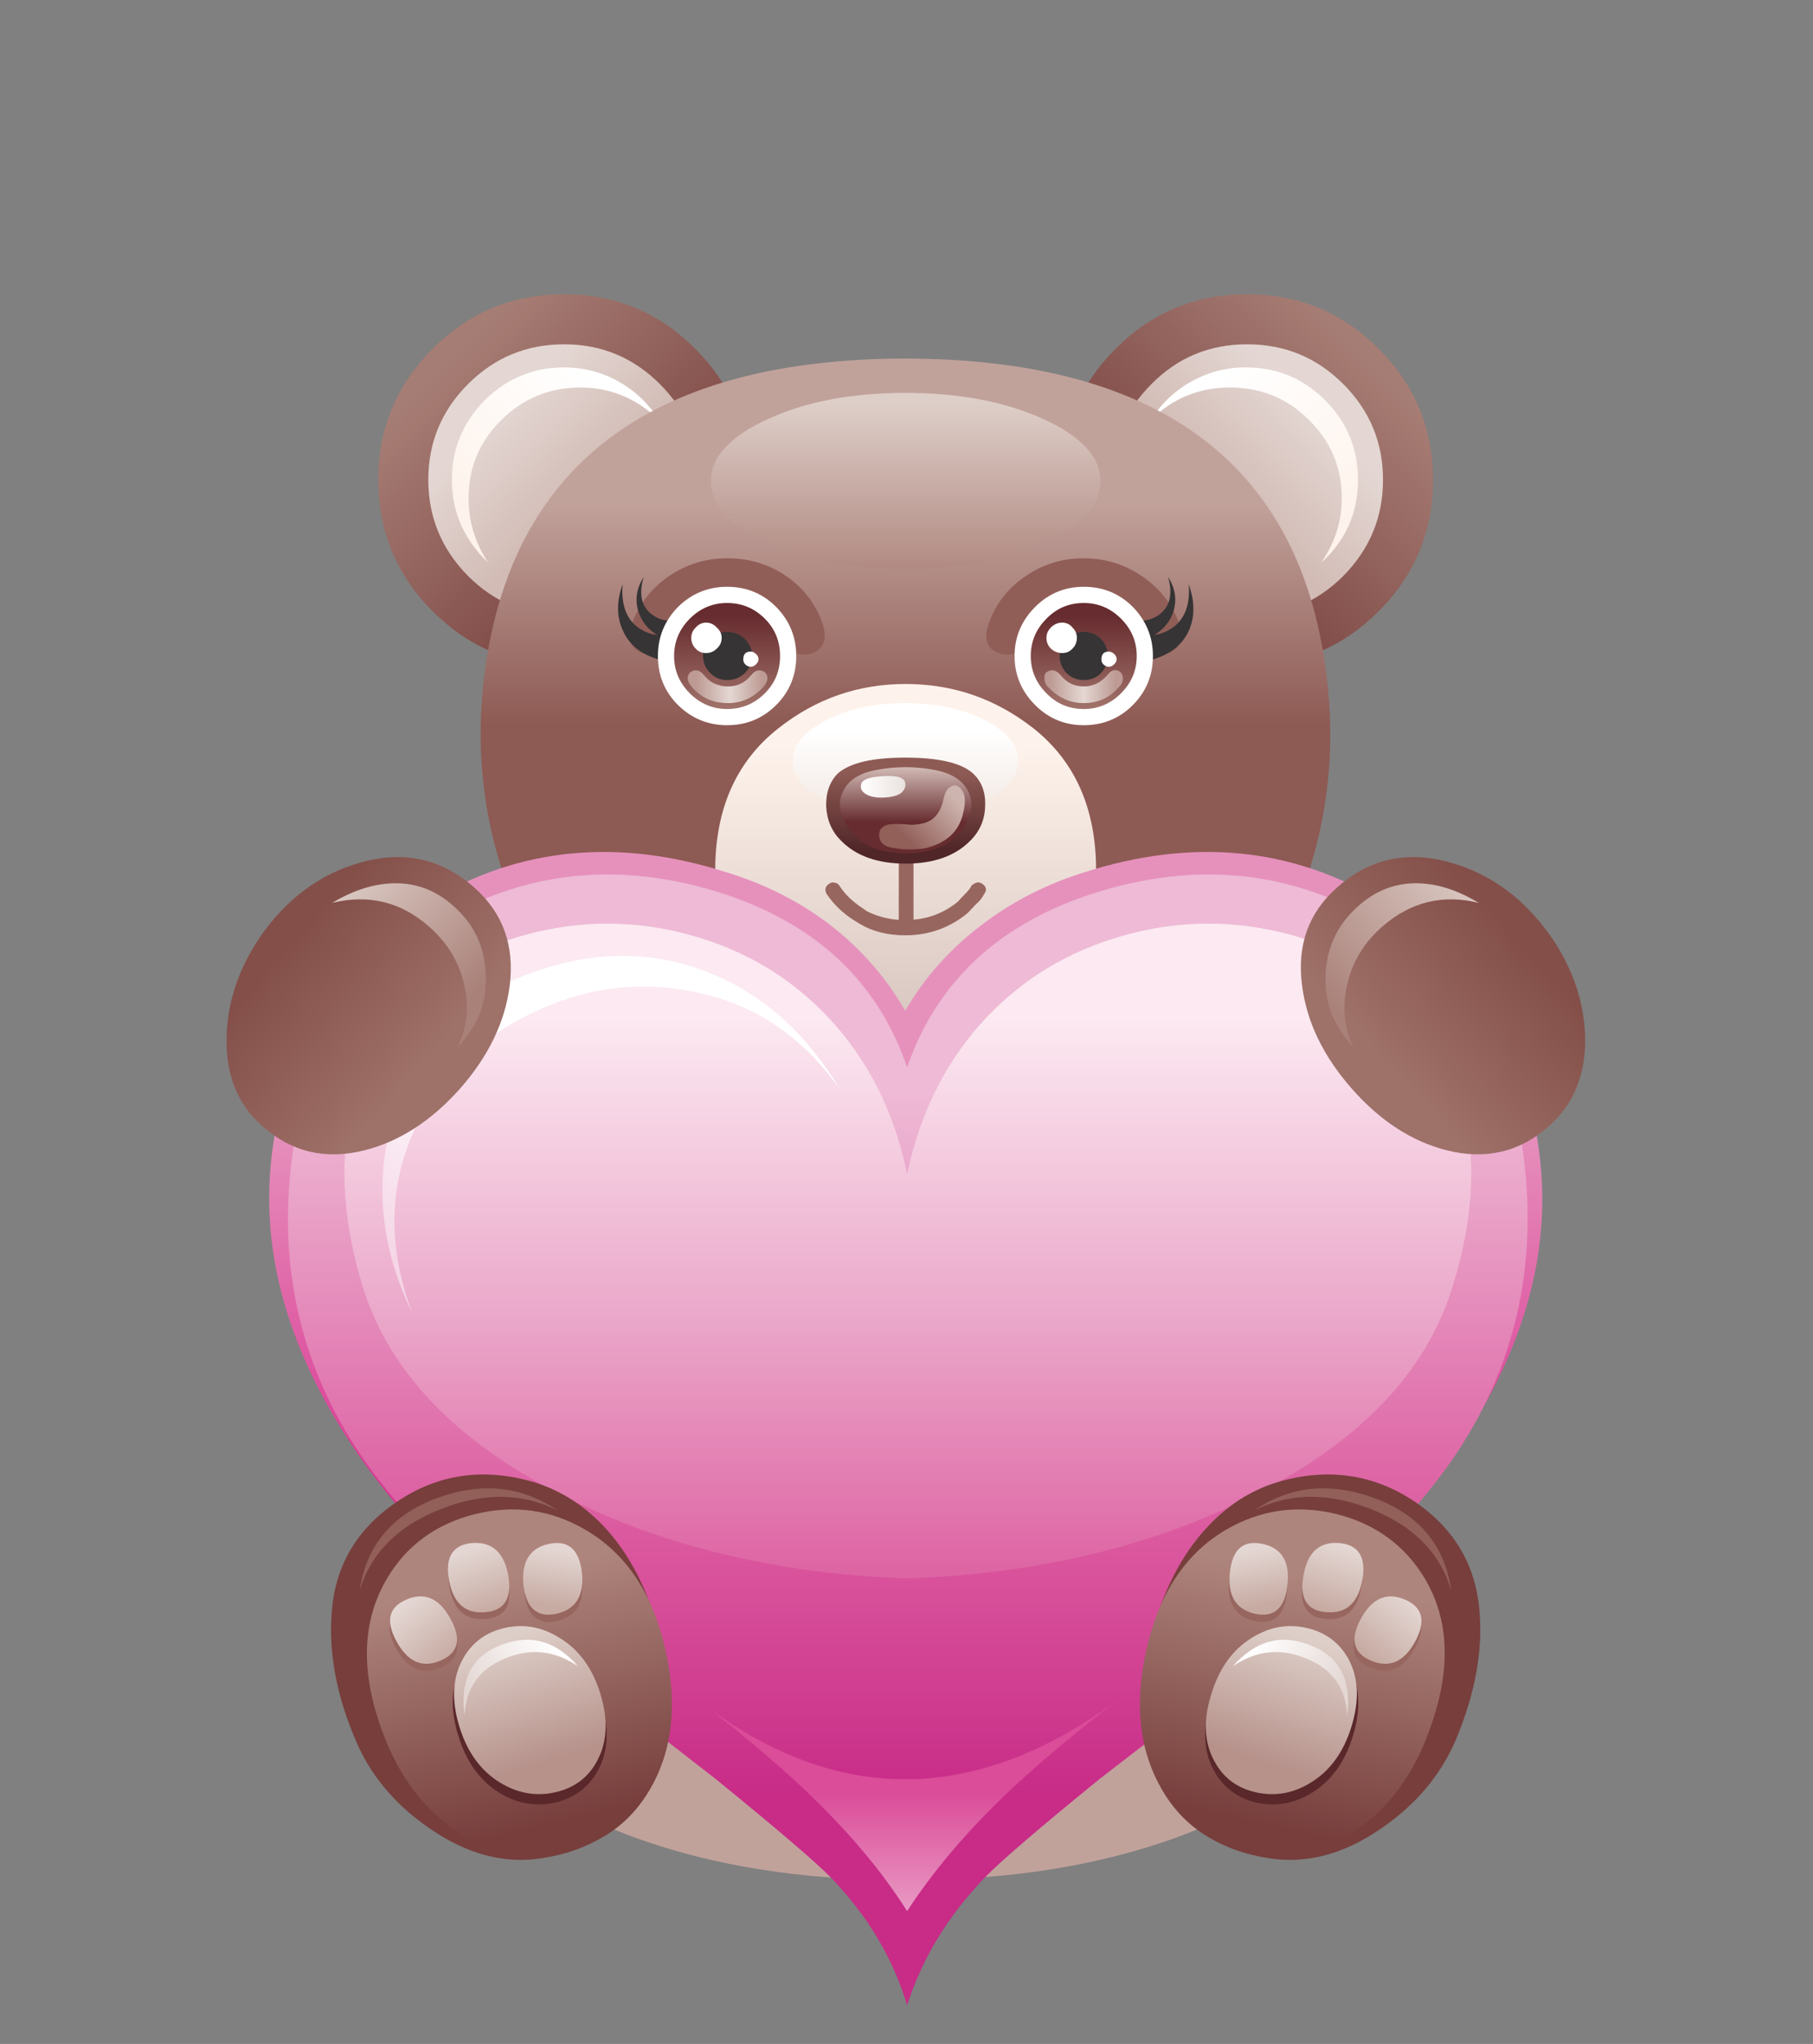 <svg xmlns="http://www.w3.org/2000/svg" xmlns:xlink="http://www.w3.org/1999/xlink" preserveAspectRatio="none" width="284" height="320"><rect width="100%" height="100%" fill="#808080" stroke="none"/><defs><linearGradient id="a" gradientUnits="userSpaceOnUse" x1="254.275" y1="218.725" x2="272.825" y2="237.275" spreadMethod="pad"><stop offset="0%" stop-color="#A67D74"/><stop offset="100%" stop-color="#804A46"/></linearGradient><linearGradient id="b" gradientUnits="userSpaceOnUse" x1="259.313" y1="223.713" x2="267.987" y2="232.388" spreadMethod="pad"><stop offset="0%" stop-color="#E4D7D3"/><stop offset="100%" stop-color="#D2BBB5"/></linearGradient><linearGradient id="c" gradientUnits="userSpaceOnUse" x1="257.163" y1="234.15" x2="269.938" y2="220.45" spreadMethod="pad"><stop offset="0%" stop-color="#FEF3EC"/><stop offset="100%" stop-color="#FFF"/></linearGradient><linearGradient id="d" gradientUnits="userSpaceOnUse" x1="348.225" y1="218.275" x2="329.675" y2="236.825" spreadMethod="pad"><stop offset="0%" stop-color="#A67D74"/><stop offset="100%" stop-color="#804A46"/></linearGradient><linearGradient id="e" gradientUnits="userSpaceOnUse" x1="342.737" y1="223.762" x2="334.063" y2="232.438" spreadMethod="pad"><stop offset="0%" stop-color="#E4D7D3"/><stop offset="100%" stop-color="#D2BBB5"/></linearGradient><linearGradient id="f" gradientUnits="userSpaceOnUse" x1="345.912" y1="235.013" x2="331.988" y2="220.588" spreadMethod="pad"><stop offset="0%" stop-color="#FEF3EC"/><stop offset="100%" stop-color="#FFF"/></linearGradient><linearGradient id="g" gradientUnits="userSpaceOnUse" x1="301.05" y1="255.537" x2="301.05" y2="232.862" spreadMethod="pad"><stop offset="0%" stop-color="#8E5A54"/><stop offset="100%" stop-color="#C1A29B"/></linearGradient><linearGradient id="h" gradientUnits="userSpaceOnUse" x1="301.05" y1="286.525" x2="301.05" y2="257.575" spreadMethod="pad"><stop offset="0%" stop-color="#D8C5BF"/><stop offset="100%" stop-color="#FEF3EC"/></linearGradient><linearGradient id="i" gradientUnits="userSpaceOnUse" x1="301.05" y1="264.5" x2="301.05" y2="256.2" spreadMethod="pad"><stop offset="0%" stop-color="#F3E9E3"/><stop offset="100%" stop-color="#FFF"/></linearGradient><linearGradient id="j" gradientUnits="userSpaceOnUse" x1="301.05" y1="260.525" x2="301.05" y2="268.375" spreadMethod="pad"><stop offset="0%" stop-color="#8E5A54"/><stop offset="100%" stop-color="#502628"/></linearGradient><linearGradient id="k" gradientUnits="userSpaceOnUse" x1="301.05" y1="265.512" x2="301.05" y2="259.887" spreadMethod="pad"><stop offset="0%" stop-color="#672C2F"/><stop offset="100%" stop-color="#D2BBB5"/></linearGradient><linearGradient id="l" gradientUnits="userSpaceOnUse" x1="296.475" y1="261.95" x2="301.225" y2="261.95" spreadMethod="pad"><stop offset="0%" stop-color="#FFF"/><stop offset="100%" stop-color="#E9E0DD"/></linearGradient><linearGradient id="m" gradientUnits="userSpaceOnUse" x1="305.863" y1="262.912" x2="301.238" y2="267.387" spreadMethod="pad"><stop offset="0%" stop-color="#CEB4AE"/><stop offset="100%" stop-color="#925F59"/></linearGradient><linearGradient id="n" gradientUnits="userSpaceOnUse" x1="301.05" y1="239.525" x2="301.05" y2="222.875" spreadMethod="pad"><stop offset="0%" stop-color="#B18B83"/><stop offset="100%" stop-color="#DECEC8"/></linearGradient><linearGradient id="o" gradientUnits="userSpaceOnUse" x1="301.05" y1="296.537" x2="301.05" y2="337.363" spreadMethod="pad"><stop offset="0%" stop-color="#E691BC"/><stop offset="100%" stop-color="#D82D8E"/></linearGradient><linearGradient id="p" gradientUnits="userSpaceOnUse" x1="301.25" y1="364.513" x2="301.25" y2="293.188" spreadMethod="pad"><stop offset="0%" stop-color="#C82C87"/><stop offset="36.078%" stop-color="#DB589E"/><stop offset="100%" stop-color="#EEBAD5"/></linearGradient><linearGradient id="q" gradientUnits="userSpaceOnUse" x1="301.25" y1="341.538" x2="301.25" y2="285.563" spreadMethod="pad"><stop offset="0%" stop-color="#DE65A4"/><stop offset="43.922%" stop-color="#EAA5C8"/><stop offset="100%" stop-color="#FCE9F1"/></linearGradient><linearGradient id="r" gradientUnits="userSpaceOnUse" x1="280.375" y1="283.313" x2="243.025" y2="321.987" spreadMethod="pad"><stop offset="0%" stop-color="#FFF"/><stop offset="41.961%" stop-color="#FFF"/><stop offset="100%" stop-color="#EEBAD5"/></linearGradient><linearGradient id="s" gradientUnits="userSpaceOnUse" x1="301.25" y1="381.512" x2="301.25" y2="364.387" spreadMethod="pad"><stop offset="0%" stop-color="#EEBAD5"/><stop offset="100%" stop-color="#DB4C99"/></linearGradient><linearGradient id="t" gradientUnits="userSpaceOnUse" x1="342.587" y1="342.387" x2="337.212" y2="367.613" spreadMethod="pad"><stop offset="0%" stop-color="#AE857D"/><stop offset="100%" stop-color="#773E3C"/></linearGradient><linearGradient id="u" gradientUnits="userSpaceOnUse" x1="337.65" y1="361.275" x2="341.75" y2="348.625" spreadMethod="pad"><stop offset="0%" stop-color="#B6928B"/><stop offset="100%" stop-color="#DECEC8"/></linearGradient><linearGradient id="v" gradientUnits="userSpaceOnUse" x1="352.613" y1="344.813" x2="348.088" y2="350.388" spreadMethod="pad"><stop offset="0%" stop-color="#E4D7D3"/><stop offset="100%" stop-color="#C7ABA3"/></linearGradient><linearGradient id="w" gradientUnits="userSpaceOnUse" x1="345.638" y1="339.275" x2="343.563" y2="345.625" spreadMethod="pad"><stop offset="0%" stop-color="#E4D7D3"/><stop offset="100%" stop-color="#C7ABA3"/></linearGradient><linearGradient id="x" gradientUnits="userSpaceOnUse" x1="336.488" y1="339.525" x2="337.512" y2="345.275" spreadMethod="pad"><stop offset="0%" stop-color="#E4D7D3"/><stop offset="100%" stop-color="#C7ABA3"/></linearGradient><linearGradient id="y" gradientUnits="userSpaceOnUse" x1="336.488" y1="349.5" x2="345.713" y2="354" spreadMethod="pad"><stop offset="0%" stop-color="#FFF"/><stop offset="100%" stop-color="#E4D7D3"/></linearGradient><linearGradient id="z" gradientUnits="userSpaceOnUse" x1="259.35" y1="342.475" x2="265.15" y2="367.625" spreadMethod="pad"><stop offset="0%" stop-color="#AE857D"/><stop offset="100%" stop-color="#773E3C"/></linearGradient><linearGradient id="A" gradientUnits="userSpaceOnUse" x1="264.4" y1="361.262" x2="260.5" y2="348.537" spreadMethod="pad"><stop offset="0%" stop-color="#B6928B"/><stop offset="100%" stop-color="#DECEC8"/></linearGradient><linearGradient id="B" gradientUnits="userSpaceOnUse" x1="249.8" y1="345.3" x2="254.4" y2="350.8" spreadMethod="pad"><stop offset="0%" stop-color="#E4D7D3"/><stop offset="100%" stop-color="#C7ABA3"/></linearGradient><linearGradient id="C" gradientUnits="userSpaceOnUse" x1="256.513" y1="339.55" x2="258.688" y2="345.85" spreadMethod="pad"><stop offset="0%" stop-color="#E4D7D3"/><stop offset="100%" stop-color="#C7ABA3"/></linearGradient><linearGradient id="D" gradientUnits="userSpaceOnUse" x1="265.563" y1="339.55" x2="264.638" y2="345.35" spreadMethod="pad"><stop offset="0%" stop-color="#E4D7D3"/><stop offset="100%" stop-color="#C7ABA3"/></linearGradient><linearGradient id="E" gradientUnits="userSpaceOnUse" x1="265.475" y1="349.513" x2="256.325" y2="354.188" spreadMethod="pad"><stop offset="0%" stop-color="#FFF"/><stop offset="100%" stop-color="#E4D7D3"/></linearGradient><linearGradient id="F" gradientUnits="userSpaceOnUse" x1="238.463" y1="277.563" x2="252.338" y2="289.638" spreadMethod="pad"><stop offset="0%" stop-color="#844F49"/><stop offset="100%" stop-color="#9E7169"/></linearGradient><linearGradient id="G" gradientUnits="userSpaceOnUse" x1="257.038" y1="282.988" x2="243.662" y2="270.512" spreadMethod="pad"><stop offset="0%" stop-color="#A98179"/><stop offset="100%" stop-color="#DECEC8"/></linearGradient><linearGradient id="H" gradientUnits="userSpaceOnUse" x1="363.438" y1="277.5" x2="349.763" y2="289.8" spreadMethod="pad"><stop offset="0%" stop-color="#844F49"/><stop offset="100%" stop-color="#9E7169"/></linearGradient><linearGradient id="I" gradientUnits="userSpaceOnUse" x1="344.012" y1="283.837" x2="359.387" y2="270.462" spreadMethod="pad"><stop offset="0%" stop-color="#A98179"/><stop offset="100%" stop-color="#DECEC8"/></linearGradient><linearGradient id="J" gradientUnits="userSpaceOnUse" x1="319.2" y1="244.525" x2="319.2" y2="253.775" spreadMethod="pad"><stop offset="0%" stop-color="#672C2F"/><stop offset="100%" stop-color="#A07169"/></linearGradient><linearGradient id="K" gradientUnits="userSpaceOnUse" x1="322.475" y1="251.75" x2="315.725" y2="251.75" spreadMethod="pad"><stop offset="0%" stop-color="#BD9A93"/><stop offset="49.02%" stop-color="#E4D7D3"/><stop offset="100%" stop-color="#BD9A93"/></linearGradient><linearGradient id="L" gradientUnits="userSpaceOnUse" x1="282.85" y1="244.525" x2="282.85" y2="253.775" spreadMethod="pad"><stop offset="0%" stop-color="#672C2F"/><stop offset="100%" stop-color="#A07169"/></linearGradient><linearGradient id="M" gradientUnits="userSpaceOnUse" x1="286.475" y1="251.75" x2="279.725" y2="251.75" spreadMethod="pad"><stop offset="0%" stop-color="#BD9A93"/><stop offset="49.02%" stop-color="#E4D7D3"/><stop offset="100%" stop-color="#BD9A93"/></linearGradient><path fill="#FFF" fill-opacity="0" d="M284 0H0v320h284V0z" id="N"/><path fill="#C1A29B" d="M334.1 366.65q13.7-6.6 13.7-15.95t-13.7-16Q320.35 328 301 328q-19.25 0-33 6.7-13.75 6.65-13.75 16T268 366.65q13.7 6.65 33 6.65 19.35 0 33.1-6.65z" id="O"/><path fill="url(#a)" d="M247.3 230.65q0 7.85 5.55 13.4 5.55 5.55 13.4 5.55 7.8 0 13.35-5.55t5.55-13.4q0-7.8-5.55-13.35t-13.35-5.55q-7.85 0-13.4 5.55-5.55 5.55-5.55 13.35z" id="P"/><path fill="url(#b)" d="M256.45 240.45q4.05 4.05 9.8 4.05 5.7 0 9.75-4.05 4.05-4.1 4.05-9.8 0-5.7-4.05-9.75t-9.75-4.05q-5.75 0-9.8 4.05-4.05 4.05-4.05 9.75t4.05 9.8z" id="Q"/><path fill="url(#c)" d="M271.9 220.7q-2.65-1.5-5.65-1.5-4.7 0-8.1 3.35-3.35 3.4-3.35 8.1 0 4.9 3.7 8.45-2-3.05-2-6.55 0-4.7 3.35-8t8.05-3.3q4.6 0 8.05 3.35-1.55-2.45-4.05-3.9z" id="R"/><path fill="url(#d)" d="M349.25 217.3q-5.55-5.55-13.4-5.55-7.85 0-13.4 5.55-5.55 5.55-5.55 13.35 0 7.85 5.55 13.4 5.55 5.55 13.4 5.55 7.85 0 13.4-5.55 5.55-5.55 5.55-13.4 0-7.8-5.55-13.35z" id="S"/><path fill="url(#e)" d="M326.1 240.45q4.05 4.05 9.75 4.05 5.75 0 9.8-4.05 4.05-4.1 4.05-9.8 0-5.7-4.05-9.75t-9.8-4.05q-5.75 0-9.75 4.05-4.05 4.05-4.05 9.75t4.05 9.8z" id="T"/><path fill="url(#f)" d="M343.8 222.55q-3.35-3.35-8.1-3.35-3 0-5.65 1.5-2.5 1.45-4.05 3.9 3.35-3.35 8.1-3.35t8.05 3.3q3.35 3.3 3.35 8 0 3.5-2.1 6.55 3.75-3.4 3.75-8.45 0-4.75-3.35-8.1z" id="U"/><path fill="url(#g)" d="M331.3 286.55q7.7-5.8 11-16.5 3.1-10 1.45-20.9-4.6-30.75-42.75-30.85-37.95.1-42.7 30.85-1.65 10.85 1.5 20.9 3.3 10.7 10.95 16.5 6 4.45 14.05 6.85 7.8 2.3 16.2 2.35 8.5-.05 16.3-2.35 8.05-2.4 14-6.85z" id="V"/><path fill="#915E57" d="M328.95 245.35q-1.05-2.95-3.7-4.8-2.7-1.9-6.05-1.9h-.05q-3.3 0-6 1.9-2.65 1.85-3.65 4.8-.85 2.45 1.3 3.05.95.2 1.8-.25.9-.55 1.2-1.85h10.8q.3 1.3 1.25 1.85.8.45 1.7.25 2.15-.55 1.4-3.05z" id="W"/><path fill="#915E57" d="M292.6 245.35q-1-2.95-3.6-4.8-2.7-1.9-6.05-1.9h-.1q-3.35 0-6.05 1.9-2.6 1.85-3.65 4.8-.85 2.45 1.35 3.05.95.2 1.75-.25.9-.55 1.2-1.85h10.9q.25 1.3 1.2 1.85.8.45 1.75.25 2.05-.6 1.3-3.05z" id="X"/><path fill="url(#h)" d="M301.05 251.45q-7.25 0-12.95 4.5-6.2 4.85-6.45 13.75-.25 8.3 4.9 13.15 4.7 4.5 14.5 4.5t14.5-4.5q5.2-4.85 4.9-13.15-.25-8.9-6.4-13.75-5.75-4.5-13-4.5z" id="Y"/><path fill="url(#i)" d="M292.95 263.35q3.4 1.75 8.05 1.75 4.75 0 8.15-1.75 3.35-1.7 3.35-4.1 0-2.35-3.35-4.1-3.4-1.75-8.15-1.75-4.65 0-8.05 1.75-3.4 1.75-3.4 4.1 0 2.35 3.4 4.1z" id="Z"/><path fill="#97665E" d="M301.85 268.95q0-.25-.25-.5-.2-.2-.55-.2-.25 0-.5.2-.2.25-.2.5v7q0 .35.2.55.25.25.5.25.8 0 .8-.8v-7z" id="aa"/><path fill="#97665E" d="M308.85 271.8q-.5-.35-1.1.2-.1.3-.65.85-.5.5-.7.75-2.3 1.9-5.4 1.9-2.1 0-3.9-.9l-.5-.35q-1.5-1-2.3-2.25-.15-.25-.45-.3-.35-.1-.6.1-.6.4-.25 1.05 1.1 1.6 2.75 2.65l.65.4q1.95 1.15 4.6 1.15 3.6 0 6.35-2.25l.9-.95q.45-.35.8-1 .45-.6-.2-1.05z" id="ab"/><path fill="url(#j)" d="M301.05 269.75q4.3 0 6.6-2.35 1.45-1.45 1.5-3.5.1-2.1-1.25-3.35-1.8-1.6-6.9-1.6-5 0-6.85 1.6-1.25 1.25-1.2 3.35.1 2.1 1.5 3.5 2.3 2.35 6.6 2.35z" id="ac"/><path fill="url(#k)" d="M301.05 268.7q3.7 0 5.5-2.1 1.75-2.2.95-4.05-.8-1.85-3.55-2.35-2.9-.55-5.85 0-2.75.5-3.5 2.35-.8 1.85 1 4.05 1.75 2.1 5.45 2.1z" id="ad"/><path fill="url(#l)" d="M298.05 260.9q-1.25.15-1.5.65-.3.8.7 1.25.75.3 1.85.2 1.1-.1 1.55-.5.55-.55.3-1.15-.4-.75-2.9-.45z" id="ae"/><path fill="url(#m)" d="M305.65 261.9q-.55.3-.75 1.3-.3 1.45-1.25 2.1-.7.45-2 .5-1.5-.15-2.25-.05-1.1.2-1.05 1.15.05.95 1.15 1.2 1.75.35 3.45.1 3.3-.75 3.95-3.55.5-1.95-.35-2.65-.4-.4-.9-.1z" id="af"/><path fill="url(#n)" d="M287.05 237.1q5.8 2.65 13.95 2.65 8.2 0 14.05-2.65 5.85-2.6 5.85-6.3 0-3.7-5.85-6.35-5.85-2.65-14.05-2.65-8.15 0-13.95 2.65-5.85 2.65-5.85 6.35 0 3.7 5.85 6.3z" id="ag"/><path fill="url(#o)" d="M342.25 345.45q10.95-8.85 17.25-19.6 7.9-13.55 6.1-26.85-2.25-17.2-16.15-25.5-13.7-8.15-30.25-2.85-5.75 1.8-10.35 5.3-4.9 3.7-7.85 8.8-2.9-5.1-7.7-8.8-4.6-3.5-10.45-5.3-16.55-5.3-30.2 2.85-13.9 8.3-16.15 25.5-1.75 13.3 6.15 26.85 6.25 10.7 17.15 19.6 4.7 3.75 12.85 9.05 9 5.75 12.05 8.1 12.85 9.6 16.3 22.35 3.55-12.75 16.35-22.35 3.05-2.3 12.05-8.1 8.15-5.25 12.85-9.05m19.15-45.35q2.25 17.1-8.85 31.65-6.6 8.55-25.05 22.85-13.75 10.6-14.65 11.35-8.4 7.2-11.85 13.75-3.4-6.55-11.75-13.75-.5-.4-14.65-11.35-18.45-14.25-25-22.85-11.15-14.55-8.95-31.65 2.05-15.25 14.3-22.7 12.05-7.3 26.6-2.6 5.35 1.75 9.4 4.95 4.35 3.4 6.8 8.1.6 1.15 1.4 3.35l1.85 5.4 1.9-5.4q.55-1.65 1.4-3.35 2.45-4.7 6.85-8.1 4.05-3.2 9.35-4.95 14.6-4.7 26.7 2.6 12.25 7.45 14.2 22.7z" id="ah"/><path fill="url(#p)" d="M356.1 331.4q9.9-13.7 8.05-30.8-2-18.15-16.7-25.85-12.35-6.5-26.7-2.15-14.95 4.6-19.55 17.9-4.55-13.3-19.4-17.9-14.3-4.35-26.65 2.15-14.75 7.7-16.75 25.85-1.9 17.1 8.1 30.8 5.8 7.9 16.6 16.9 6.2 5.1 18.6 14.7 9.4 7.65 11.7 10 5.65 5.85 7.8 13.05 2.3-7.2 7.95-13.05 2.25-2.35 11.65-10 12.5-9.6 18.65-14.7 10.8-8.95 16.65-16.9z" id="ai"/><path fill="url(#q)" d="M358.05 295.15q-1.6-7.2-6.85-12.15-5.3-4.95-13-6.5-7.65-1.55-15.2.65-8 2.3-13.6 8.15-6.15 6.45-8.2 16.05-2-9.6-8.15-16.05-5.55-5.85-13.5-8.15-7.55-2.2-15.15-.65-7.7 1.55-13 6.5t-6.9 12.15q-1.75 7.95 1.2 17.65 4.05 13.1 20.55 21.4 15.3 7.7 34.95 8.35 19.75-.65 35.1-8.35 16.5-8.25 20.5-21.4 3-9.65 1.25-17.65z" id="aj"/><path fill="url(#r)" d="M280.6 280.7q-8.95-3.4-18.9.65-10.25 4.1-13.05 14.7-2.6 9.8 2.1 19.45-3.7-9.95.2-18.55 3.5-7.8 11.75-11.85 8.2-4.05 16.75-2.3 9.3 1.85 15 10.1-5.35-9-13.85-12.2z" id="ak"/><path fill="url(#s)" d="M310.95 364.85q4.4-4.25 11.5-9.75-21.28 15.508-41.5.65 6.522 5.116 10.6 9.1 5.95 5.75 9.65 11.6 3.8-5.85 9.75-11.6z" id="al"/><path fill="#773E3C" d="M352.95 334.75q-6.35-4.25-14-2-4.25 1.3-7.4 4.85-3.4 3.75-5.2 9.8-3 9.95.85 16.6 3.45 5.9 10.8 7.05 5.8.95 11.55-3.05 5.4-3.7 7.7-9.3 2.75-6.75 2.3-12.6-.5-7.2-6.6-11.35z" id="am"/><path fill="url(#t)" d="M344.95 336q-6-1.45-11.25 1.6-5.8 3.4-7.85 11.15-2.25 8.5.95 14.65 2.85 5.5 8.75 6.95 5.95 1.45 11.25-2.05 5.95-3.95 8.35-12.5 2.15-7.6-1.2-13.25-3.05-5.05-9-6.55z" id="an"/><path fill="#5A282B" d="M342.45 364.4q3-1.85 4.2-5.85 1.2-4-.35-6.9-1.4-2.55-4.35-3.25-2.95-.65-5.65 1-3 1.85-4.2 5.85-1.2 4 .35 6.85 1.4 2.6 4.35 3.3 2.95.65 5.65-1z" id="ao"/><path fill="#97665E" d="M348.4 351.65q2.75 1.2 4.5-1.9 1.75-3.1-1.05-4.3-2.75-1.2-4.5 1.95-1.7 3.1 1.05 4.25z" id="ap"/><path fill="#97665E" d="M345.15 339.7q-3-.2-3.6 3.3-.6 3.5 2.4 3.7 2.95.2 3.55-3.3.7-3.5-2.35-3.7z" id="aq"/><path fill="#97665E" d="M339.9 344q.4-3.55-2.5-4.2-2.9-.65-3.35 2.9-.4 3.55 2.55 4.2 2.95.65 3.3-2.9z" id="ar"/><path fill="url(#u)" d="M342.35 363.35q2.95-1.8 4.15-5.75 1.2-3.95-.3-6.8-1.4-2.55-4.3-3.2-2.9-.65-5.55 1-2.95 1.8-4.15 5.75-1.25 3.95.3 6.8 1.35 2.55 4.25 3.2 2.95.65 5.6-1z" id="as"/><path fill="url(#v)" d="M348.5 350.95q2.8 1.15 4.5-2 1.65-3.1-1.1-4.25t-4.45 1.95q-1.7 3.15 1.05 4.3z" id="at"/><path fill="url(#w)" d="M343.95 346q3 .25 3.65-3.3.6-3.5-2.4-3.75-3-.2-3.6 3.3-.65 3.55 2.35 3.75z" id="au"/><path fill="url(#x)" d="M334.1 341.9q-.4 3.55 2.5 4.25 2.95.65 3.35-2.85.45-3.6-2.5-4.25-2.95-.65-3.35 2.85z" id="av"/><path fill="url(#y)" d="M341.85 350.7q4 1.6 4.2 5.8.7-5.45-3.8-7.15-4.4-1.75-7.85 2.15 3.55-2.4 7.45-.8z" id="aw"/><path fill="#925F59" d="M348.35 335.45q6.6 2.55 8.3 8.35-.95-6.9-7.9-9.45-6.75-2.45-12.2 1.3 5.3-2.7 11.8-.2z" id="ax"/><path fill="#773E3C" d="M263.15 332.75q-7.65-2.25-13.95 2-6.15 4.15-6.65 11.35-.45 6 2.3 12.6 2.25 5.6 7.65 9.3 5.75 4 11.55 3.05 7.35-1.15 10.85-7.05 3.9-6.65.85-16.6-1.75-6-5.15-9.8-3.2-3.55-7.45-4.85z" id="ay"/><path fill="url(#z)" d="M268.4 337.6q-5.2-3.05-11.2-1.6-6 1.5-9 6.55-3.35 5.65-1.25 13.25 2.4 8.55 8.35 12.5 5.3 3.5 11.25 2.05 5.9-1.45 8.8-6.95 3.2-6.15.95-14.65-2.05-7.75-7.9-11.15z" id="az"/><path fill="#5A282B" d="M255.45 358.55q1.2 4 4.2 5.85 2.7 1.65 5.65 1 3-.7 4.4-3.3 1.55-2.85.35-6.85-1.2-4-4.25-5.85-2.7-1.65-5.65-1-3 .7-4.4 3.25-1.55 2.9-.3 6.9z" id="aA"/><path fill="#97665E" d="M249.15 349.75q1.75 3.1 4.5 1.9 2.75-1.15 1.05-4.25-1.7-3.15-4.5-1.95t-1.05 4.3z" id="aB"/><path fill="#97665E" d="M260.55 343q-.6-3.5-3.6-3.3-3 .2-2.4 3.7.6 3.5 3.6 3.3 3.05-.2 2.4-3.7z" id="aC"/><path fill="#97665E" d="M264.7 339.8q-2.95.65-2.5 4.2.4 3.55 3.35 2.9 2.9-.65 2.5-4.2-.45-3.55-3.35-2.9z" id="aD"/><path fill="url(#A)" d="M255.55 357.6q1.2 3.95 4.15 5.75 2.7 1.65 5.6 1 2.95-.65 4.3-3.2 1.55-2.85.35-6.8-1.2-3.95-4.2-5.75-2.65-1.65-5.55-1-2.9.65-4.3 3.2-1.55 2.85-.35 6.8z" id="aE"/><path fill="url(#B)" d="M249.15 348.95q1.7 3.15 4.45 2 2.8-1.15 1.05-4.3-1.7-3.1-4.45-1.95-2.75 1.15-1.05 4.25z" id="aF"/><path fill="url(#C)" d="M254.5 342.7q.65 3.55 3.65 3.3 3-.2 2.4-3.75-.65-3.5-3.65-3.3-3 .25-2.4 3.75z" id="aG"/><path fill="url(#D)" d="M265.5 346.15q2.95-.7 2.55-4.25-.45-3.5-3.4-2.85-2.9.65-2.55 4.25.45 3.5 3.4 2.85z" id="aH"/><path fill="url(#E)" d="M256.1 356.5q.2-4.2 4.15-5.8 3.85-1.6 7.4.8-3.4-3.9-7.85-2.15-4.45 1.7-3.7 7.15z" id="aI"/><path fill="#925F59" d="M245.4 343.8q1.75-5.8 8.4-8.35 6.45-2.5 11.8.2-5.5-3.75-12.25-1.3-6.95 2.55-7.95 9.45z" id="aJ"/><path fill="url(#F)" d="M257.1 272.2q-5-4.45-11.65-2.55-6.2 1.75-10.25 7.65-3.2 4.75-3.35 10-.2 5.85 3.65 9.2 4.45 3.95 10.4 2.45 5.35-1.35 9.75-6.3 4.35-4.95 5.05-10.5.75-6.1-3.6-9.95z" id="aK"/><path fill="url(#G)" d="M255 274.1q-2.65-2.4-6.05-2.35-3.1.05-6.35 2 5.55-1.35 9.8 2.35 2.85 2.45 3.65 5.95.8 3.45-.7 6.45l.45-.5q2.7-3.05 2.45-7.1-.2-4.1-3.25-6.8z" id="aL"/><path fill="url(#H)" d="M356.6 269.65q-6.65-1.9-11.6 2.55-4.35 3.85-3.55 9.95.7 5.55 5.05 10.5t9.7 6.3q5.95 1.5 10.4-2.45 3.85-3.4 3.7-9.2-.2-5.3-3.4-10-4.1-5.9-10.3-7.65z" id="aM"/><path fill="url(#I)" d="M353.2 271.75q-3.4-.05-6.05 2.35-3.05 2.7-3.3 6.8-.25 4.05 2.45 7.1l.4.5q-1.45-3.05-.65-6.45.8-3.5 3.65-5.95 4.3-3.7 9.75-2.35-3.2-1.95-6.25-2z" id="aN"/><path fill="#363435" d="M329.9 246.05q.95-2.1 0-4.75.25 3.25-1.85 4.55-1.85 1.15-3.85.15l1.45 3.1q3.15-.7 4.25-3.05z" id="aO"/><path fill="#363435" d="M324.55 247.15q2.65-.6 3.6-2.6.9-2-.35-4 .75 2.7-1 3.9-1.6 1.05-3.5.1l1.25 2.6z" id="aP"/><path fill="#FFF" d="M324.2 253.6q2.05-2.05 2.05-5 0-2.9-2.05-5-2.05-2.05-5-2.05-2.9 0-4.95 2.05-2.1 2.1-2.1 5t2.1 5q2.05 2.05 4.95 2.05 2.95 0 5-2.05z" id="aQ"/><path fill="url(#J)" d="M319.2 243.2q-2.25 0-3.8 1.6-1.6 1.6-1.6 3.8 0 2.2 1.6 3.8 1.55 1.6 3.8 1.6 2.2 0 3.8-1.6 1.6-1.6 1.6-3.8 0-2.2-1.6-3.8-1.6-1.6-3.8-1.6z" id="aR"/><path fill="url(#K)" d="M319.2 253.4q2.2 0 3.6-1.65.35-.35.4-.8 0-.45-.25-.7-.7-.55-1.35.3-1 1.15-2.4 1.15-1.45 0-2.35-1.15-.7-.8-1.45-.3-.25.25-.2.7 0 .45.35.8 1.55 1.65 3.65 1.65z" id="aS"/><path fill="#363435" d="M319.2 246.15q-1 0-1.75.7-.7.75-.7 1.75t.7 1.75q.75.7 1.75.7 1.05 0 1.75-.7.7-.75.7-1.75t-.7-1.75q-.7-.7-1.75-.7z" id="aT"/><path fill="#FFF" d="M321.2 249.45q.25.25.55.25.3 0 .55-.25.25-.25.25-.5 0-.35-.25-.55-.25-.25-.55-.25-.75 0-.75.8 0 .3.2.5z" id="aU"/><path fill="#FFF" d="M315.85 245.7q-.45.45-.45 1.05 0 .65.45 1.1.5.45 1.15.45.65 0 1.05-.45.45-.45.45-1.1 0-.6-.45-1.05-.4-.5-1.05-.5t-1.15.5z" id="aV"/><path fill="#363435" d="M272.2 241.3q-.95 2.65.05 4.75 1.05 2.35 4.2 3.05l1.45-3.1q-2.05 1-3.9-.15-2.05-1.3-1.8-4.55z" id="aW"/><path fill="#363435" d="M277.55 247.15l1.2-2.6q-1.9.95-3.45-.1-1.75-1.2-.95-3.9-1.25 2-.35 4t3.55 2.6z" id="aX"/><path fill="#FFF" d="M282.85 241.55q-2.9 0-5 2.05-2.05 2.1-2.05 5 0 2.95 2.05 5 2.1 2.05 5 2.05 2.95 0 5-2.05t2.05-5q0-2.9-2.05-5-2.05-2.05-5-2.05z" id="aY"/><path fill="url(#L)" d="M282.85 243.2q-2.2 0-3.8 1.6-1.6 1.6-1.6 3.8 0 2.2 1.6 3.8 1.6 1.6 3.8 1.6 2.25 0 3.85-1.6 1.55-1.55 1.55-3.8t-1.55-3.8q-1.6-1.6-3.85-1.6z" id="aZ"/><path fill="url(#M)" d="M279.25 251.75q1.4 1.65 3.7 1.65 2.1 0 3.6-1.65.75-.9.15-1.5-.75-.5-1.4.3-.9 1.15-2.35 1.15-1.55 0-2.45-1.15-.65-.8-1.4-.3-.6.6.15 1.5z" id="ba"/><path fill="#363435" d="M282.85 246.15q-1 0-1.7.7-.75.75-.75 1.75t.75 1.75q.7.7 1.7.7 1.05 0 1.8-.7.75-.75.75-1.75t-.75-1.75q-.75-.7-1.8-.7z" id="bb"/><path fill="#FFF" d="M284.7 249.45q.25.25.55.25.3 0 .55-.25.25-.25.25-.5 0-.35-.25-.55-.25-.25-.55-.25-.75 0-.75.8 0 .3.2.5z" id="bc"/><path fill="#FFF" d="M279.65 245.7q-.45.45-.45 1.05 0 .65.45 1.1.4.45 1.05.45t1.1-.45q.5-.45.5-1.1 0-.6-.5-1.05-.45-.5-1.1-.5-.6 0-1.05.5z" id="bd"/></defs><use xlink:href="#N"/><use xlink:href="#O" transform="matrix(1.537 0 0 1.537 -320.846 -279.394)"/><use xlink:href="#P" transform="matrix(1.537 0 0 1.537 -320.846 -279.394)"/><use xlink:href="#Q" transform="matrix(1.537 0 0 1.537 -320.846 -279.394)"/><use xlink:href="#R" transform="matrix(1.537 0 0 1.537 -320.846 -279.394)"/><use xlink:href="#S" transform="matrix(1.537 0 0 1.537 -320.846 -279.394)"/><use xlink:href="#T" transform="matrix(1.537 0 0 1.537 -320.846 -279.394)"/><use xlink:href="#U" transform="matrix(1.537 0 0 1.537 -320.846 -279.394)"/><use xlink:href="#V" transform="matrix(1.537 0 0 1.537 -320.846 -279.394)"/><use xlink:href="#W" transform="matrix(1.537 0 0 1.537 -320.846 -279.394)"/><use xlink:href="#X" transform="matrix(1.537 0 0 1.537 -320.846 -279.394)"/><use xlink:href="#Y" transform="matrix(1.537 0 0 1.537 -320.846 -279.394)"/><use xlink:href="#Z" transform="matrix(1.537 0 0 1.537 -320.846 -279.394)"/><use xlink:href="#aa" transform="matrix(1.537 0 0 1.537 -320.846 -279.394)"/><use xlink:href="#ab" transform="matrix(1.537 0 0 1.537 -320.846 -279.394)"/><use xlink:href="#ac" transform="matrix(1.537 0 0 1.537 -320.846 -279.394)"/><use xlink:href="#ad" transform="matrix(1.537 0 0 1.537 -320.846 -279.394)"/><use xlink:href="#ae" transform="matrix(1.537 0 0 1.537 -320.846 -279.394)"/><use xlink:href="#af" transform="matrix(1.537 0 0 1.537 -320.846 -279.394)"/><use xlink:href="#ag" transform="matrix(1.537 0 0 1.537 -320.846 -279.394)"/><use xlink:href="#ah" transform="matrix(1.537 0 0 1.537 -320.846 -279.394)"/><use xlink:href="#ai" transform="matrix(1.537 0 0 1.537 -320.846 -279.394)"/><use xlink:href="#aj" transform="matrix(1.537 0 0 1.537 -320.846 -279.394)"/><use xlink:href="#ak" transform="matrix(1.537 0 0 1.537 -320.846 -279.394)"/><use xlink:href="#al" transform="matrix(1.537 0 0 1.537 -320.846 -279.394)"/><use xlink:href="#am" transform="matrix(1.537 0 0 1.537 -320.846 -279.394)"/><use xlink:href="#an" transform="matrix(1.537 0 0 1.537 -320.846 -279.394)"/><use xlink:href="#ao" transform="matrix(1.537 0 0 1.537 -320.846 -279.394)"/><use xlink:href="#ap" transform="matrix(1.537 0 0 1.537 -320.846 -279.394)"/><use xlink:href="#aq" transform="matrix(1.537 0 0 1.537 -320.846 -279.394)"/><use xlink:href="#ar" transform="matrix(1.537 0 0 1.537 -320.846 -279.394)"/><use xlink:href="#as" transform="matrix(1.537 0 0 1.537 -320.846 -279.394)"/><use xlink:href="#at" transform="matrix(1.537 0 0 1.537 -320.846 -279.394)"/><use xlink:href="#au" transform="matrix(1.537 0 0 1.537 -320.846 -279.394)"/><use xlink:href="#av" transform="matrix(1.537 0 0 1.537 -320.846 -279.394)"/><use xlink:href="#aw" transform="matrix(1.537 0 0 1.537 -320.846 -279.394)"/><use xlink:href="#ax" transform="matrix(1.537 0 0 1.537 -320.846 -279.394)"/><use xlink:href="#ay" transform="matrix(1.537 0 0 1.537 -320.846 -279.394)"/><use xlink:href="#az" transform="matrix(1.537 0 0 1.537 -320.846 -279.394)"/><use xlink:href="#aA" transform="matrix(1.537 0 0 1.537 -320.846 -279.394)"/><use xlink:href="#aB" transform="matrix(1.537 0 0 1.537 -320.846 -279.394)"/><use xlink:href="#aC" transform="matrix(1.537 0 0 1.537 -320.846 -279.394)"/><use xlink:href="#aD" transform="matrix(1.537 0 0 1.537 -320.846 -279.394)"/><use xlink:href="#aE" transform="matrix(1.537 0 0 1.537 -320.846 -279.394)"/><use xlink:href="#aF" transform="matrix(1.537 0 0 1.537 -320.846 -279.394)"/><use xlink:href="#aG" transform="matrix(1.537 0 0 1.537 -320.846 -279.394)"/><use xlink:href="#aH" transform="matrix(1.537 0 0 1.537 -320.846 -279.394)"/><use xlink:href="#aI" transform="matrix(1.537 0 0 1.537 -320.846 -279.394)"/><use xlink:href="#aJ" transform="matrix(1.537 0 0 1.537 -320.846 -279.394)"/><use xlink:href="#aK" transform="matrix(1.537 0 0 1.537 -320.846 -279.394)"/><use xlink:href="#aL" transform="matrix(1.537 0 0 1.537 -320.846 -279.394)"/><use xlink:href="#aM" transform="matrix(1.537 0 0 1.537 -320.846 -279.394)"/><use xlink:href="#aN" transform="matrix(1.537 0 0 1.537 -320.846 -279.394)"/><use xlink:href="#aO" transform="matrix(1.537 0 0 1.537 -320.846 -279.394)"/><use xlink:href="#aP" transform="matrix(1.537 0 0 1.537 -320.846 -279.394)"/><use xlink:href="#aQ" transform="matrix(1.537 0 0 1.537 -320.846 -279.394)"/><use xlink:href="#aR" transform="matrix(1.537 0 0 1.537 -320.846 -279.394)"/><use xlink:href="#aS" transform="matrix(1.537 0 0 1.537 -320.846 -279.394)"/><use xlink:href="#aT" transform="matrix(1.537 0 0 1.537 -320.846 -279.394)"/><use xlink:href="#aU" transform="matrix(1.537 0 0 1.537 -320.846 -279.394)"/><use xlink:href="#aV" transform="matrix(1.537 0 0 1.537 -320.846 -279.394)"/><use xlink:href="#aW" transform="matrix(1.537 0 0 1.537 -320.846 -279.394)"/><use xlink:href="#aX" transform="matrix(1.537 0 0 1.537 -320.846 -279.394)"/><use xlink:href="#aY" transform="matrix(1.537 0 0 1.537 -320.846 -279.394)"/><use xlink:href="#aZ" transform="matrix(1.537 0 0 1.537 -320.846 -279.394)"/><use xlink:href="#ba" transform="matrix(1.537 0 0 1.537 -320.846 -279.394)"/><use xlink:href="#bb" transform="matrix(1.537 0 0 1.537 -320.846 -279.394)"/><use xlink:href="#bc" transform="matrix(1.537 0 0 1.537 -320.846 -279.394)"/><use xlink:href="#bd" transform="matrix(1.537 0 0 1.537 -320.846 -279.394)"/></svg>